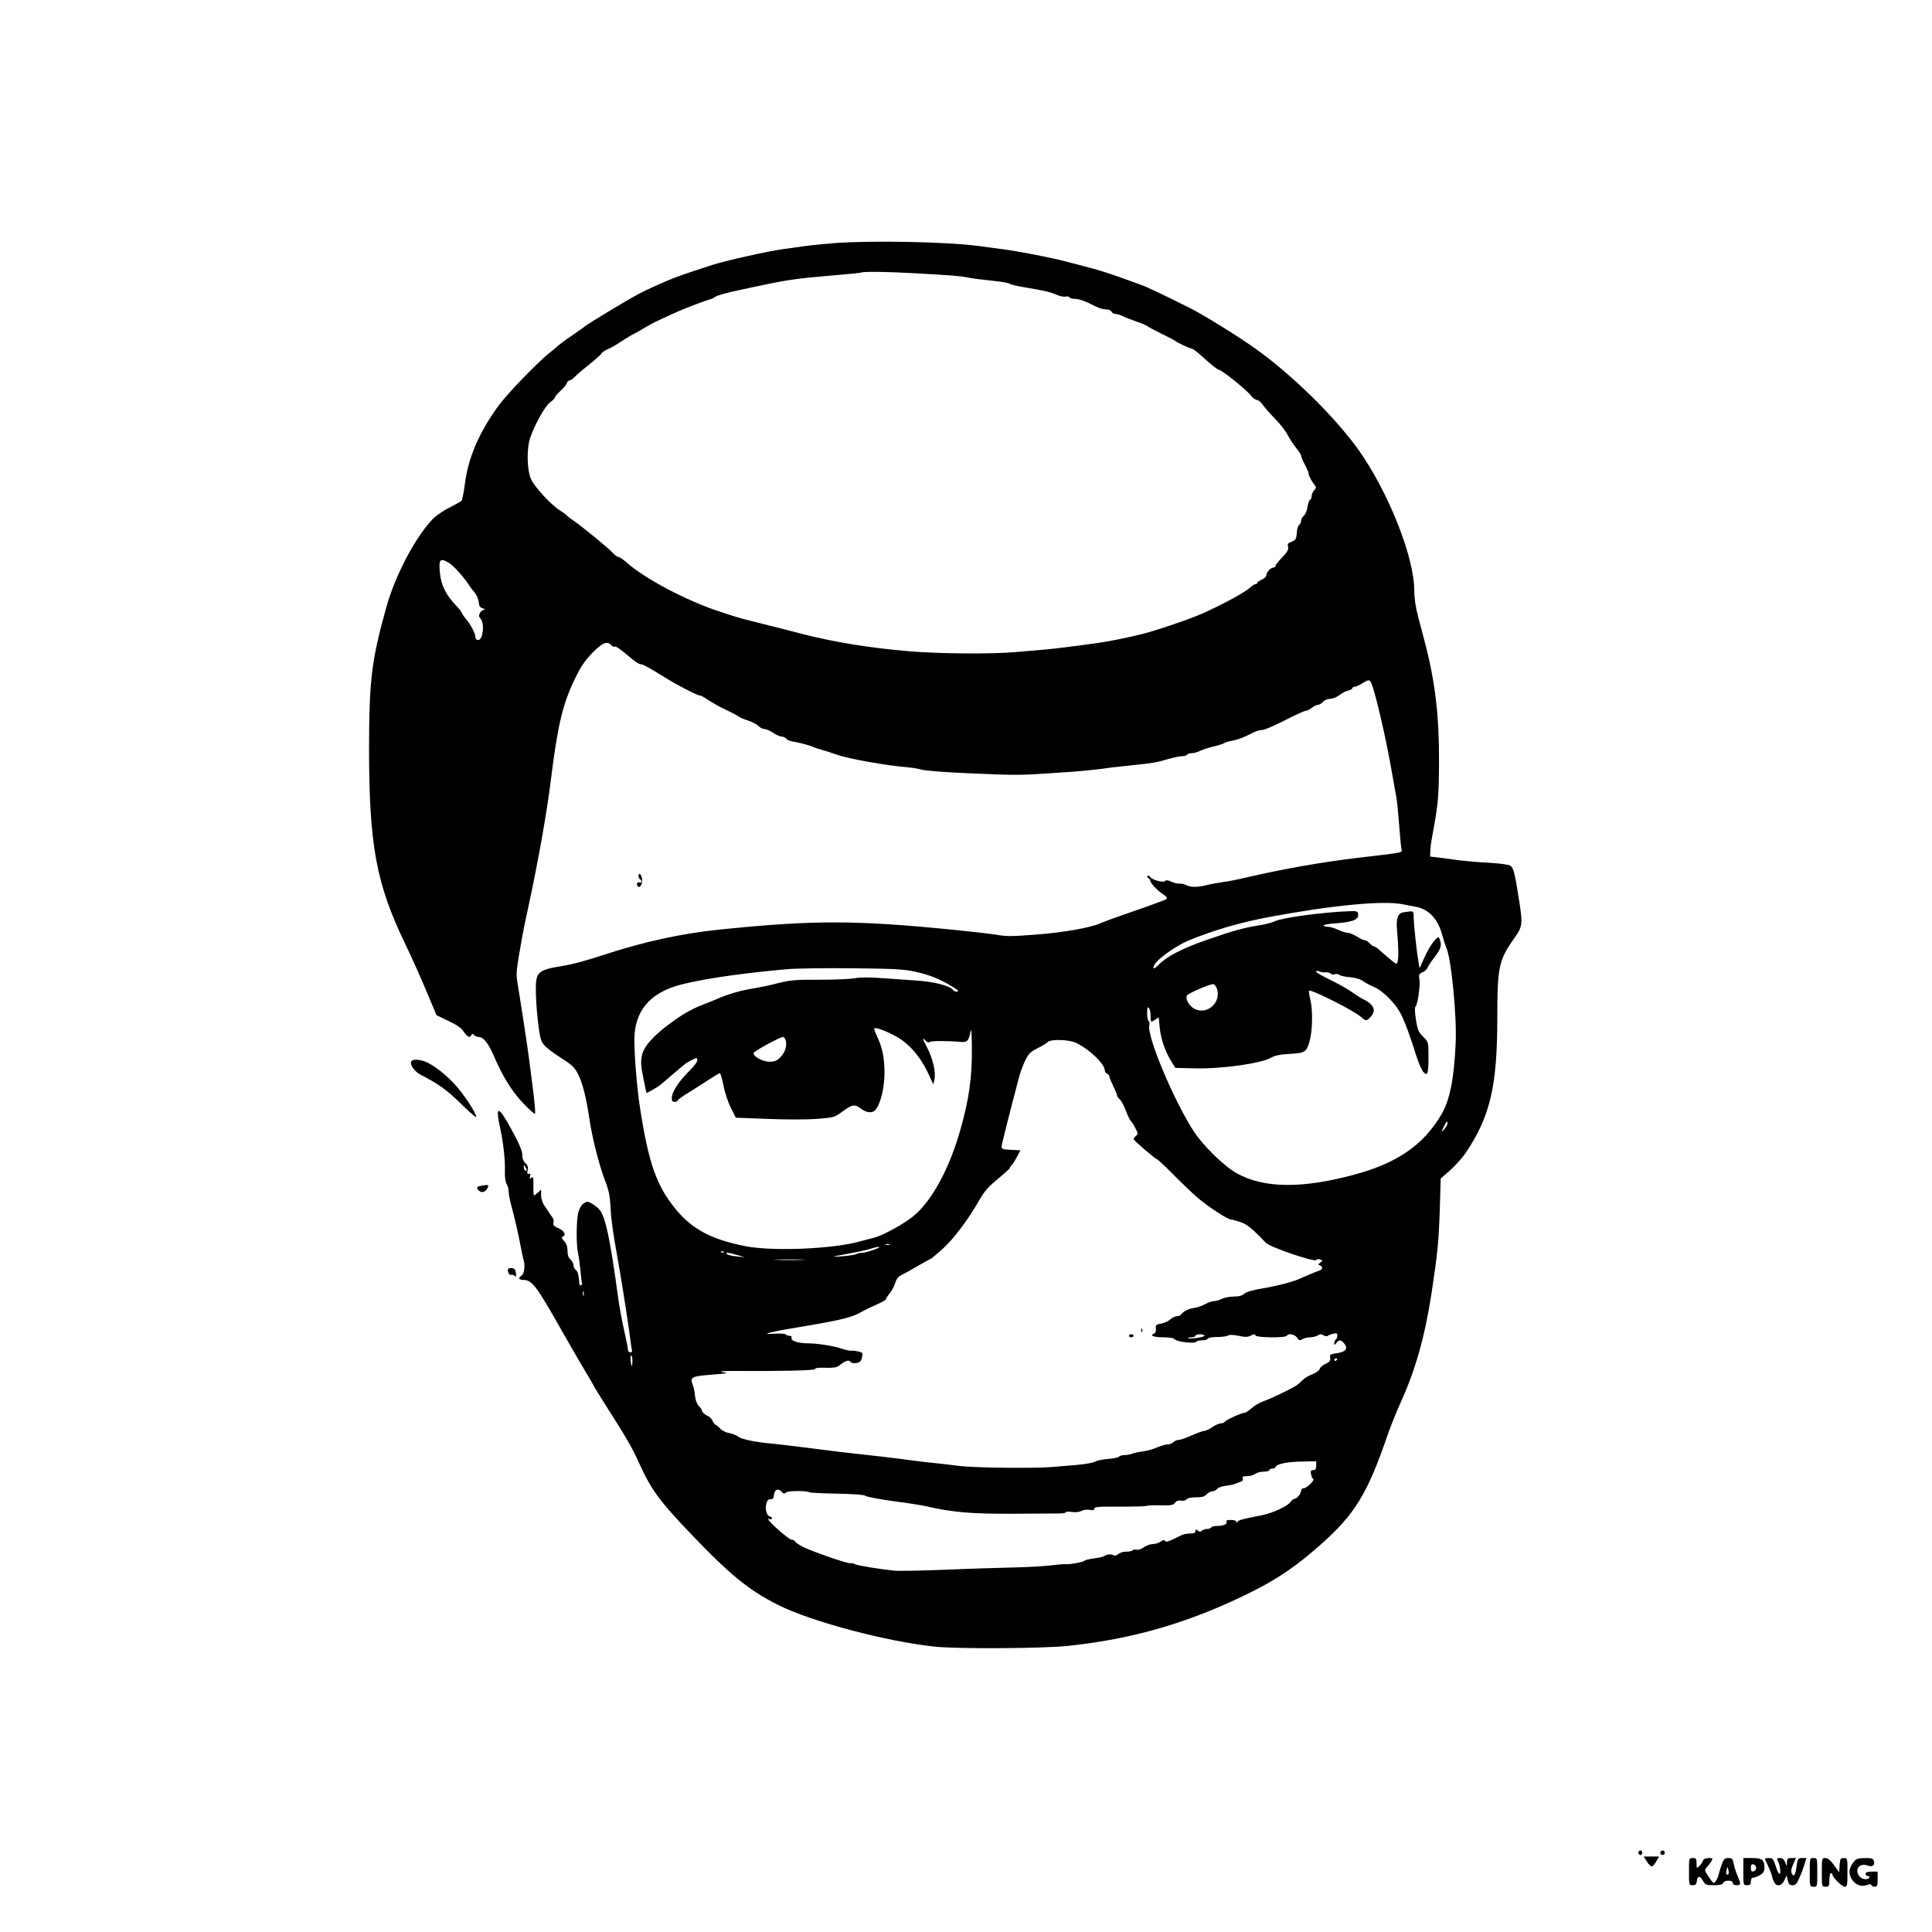 <?xml version="1.0" standalone="no"?>
<!DOCTYPE svg PUBLIC "-//W3C//DTD SVG 20010904//EN"
 "http://www.w3.org/TR/2001/REC-SVG-20010904/DTD/svg10.dtd">
<svg version="1.0" xmlns="http://www.w3.org/2000/svg"
 width="1280pt" height="1280pt" viewBox="0 0 1280 1280"
 preserveAspectRatio="xMidYMid meet">
<g transform="translate(0,1280) scale(0.1,-0.1)"
fill="#000000" stroke="none">
<path d="M5525 11189 c-60 -5 -146 -13 -190 -19 -44 -6 -111 -16 -150 -21
-101 -14 -377 -76 -465 -104 -191 -62 -230 -76 -300 -105 -147 -63 -206 -93
-369 -192 -91 -55 -168 -103 -171 -106 -3 -4 -37 -28 -76 -55 -39 -26 -82 -57
-95 -68 -13 -12 -44 -37 -69 -57 -78 -63 -273 -264 -331 -342 -132 -177 -208
-353 -229 -527 -7 -56 -18 -107 -24 -113 -7 -5 -44 -25 -82 -45 -39 -19 -89
-54 -111 -78 -115 -123 -246 -372 -304 -582 -97 -349 -113 -477 -114 -925 0
-646 46 -902 238 -1300 46 -96 112 -243 146 -326 l63 -150 79 -38 c57 -27 86
-47 102 -72 23 -35 42 -43 50 -21 4 9 7 9 18 -1 7 -6 21 -12 30 -12 32 0 66
-44 102 -128 56 -132 117 -230 193 -311 40 -42 75 -73 78 -70 4 3 -1 62 -9
130 -9 68 -20 160 -26 204 -5 44 -23 166 -39 270 -16 105 -35 222 -41 260 -11
71 -10 75 30 305 5 30 23 118 40 195 66 305 123 624 151 850 45 362 78 501
159 668 38 79 65 119 114 170 67 69 101 83 127 52 7 -8 16 -12 21 -9 9 5 32
-11 118 -83 21 -18 45 -33 53 -33 16 0 60 -24 168 -91 78 -49 217 -120 227
-117 5 2 29 -12 56 -30 26 -18 78 -47 115 -64 37 -17 74 -37 82 -43 8 -7 38
-20 66 -29 29 -9 60 -26 69 -36 10 -11 28 -20 39 -20 12 0 38 -11 58 -25 20
-14 46 -25 56 -25 11 0 25 -6 31 -14 6 -8 26 -16 44 -19 45 -7 115 -26 135
-36 9 -5 35 -13 57 -19 22 -6 67 -20 100 -32 78 -28 328 -72 481 -85 23 -2 59
-8 80 -14 22 -7 152 -17 289 -23 305 -14 360 -14 500 -5 61 4 148 10 195 13
76 5 211 19 280 30 14 2 72 8 130 14 135 14 162 18 239 41 35 10 76 19 91 19
16 0 32 5 35 10 3 6 17 10 31 10 14 0 38 7 54 15 16 8 56 21 90 29 34 8 67 19
73 24 7 5 32 12 57 16 25 4 73 22 108 40 34 19 70 32 80 29 11 -2 75 24 147
61 70 36 135 66 144 66 9 0 27 9 41 20 14 11 32 20 41 20 9 0 24 9 34 20 10
11 31 20 47 20 16 0 44 11 61 24 18 14 44 28 60 31 15 4 27 11 27 16 0 5 7 9
15 9 9 0 33 11 54 25 31 19 41 22 50 11 23 -27 105 -379 146 -621 9 -55 21
-120 26 -145 5 -25 13 -110 19 -190 6 -80 13 -152 16 -161 5 -18 7 -18 -296
-53 -234 -28 -490 -73 -735 -130 -55 -13 -124 -27 -154 -30 -29 -4 -79 -13
-110 -21 -61 -15 -105 -14 -137 3 -11 6 -29 9 -40 8 -10 -2 -34 4 -52 12 -23
11 -35 13 -43 5 -13 -13 -86 7 -99 27 -5 8 -13 11 -17 6 -4 -5 -2 -11 5 -13 6
-3 12 -10 12 -16 1 -17 43 -63 84 -91 26 -17 32 -26 23 -33 -6 -5 -95 -38
-197 -73 -102 -35 -210 -74 -240 -87 -67 -30 -242 -60 -415 -74 -186 -14 -202
-14 -280 -1 -38 6 -160 20 -270 31 -658 66 -939 66 -1560 2 -251 -26 -499 -80
-761 -166 -126 -41 -209 -64 -280 -75 -158 -26 -174 -40 -174 -152 0 -108 19
-294 35 -338 13 -36 39 -59 155 -134 51 -33 70 -53 90 -93 30 -59 54 -155 75
-297 19 -128 66 -311 105 -412 24 -61 31 -99 35 -169 3 -80 18 -184 44 -325
20 -108 70 -423 81 -510 6 -52 14 -103 16 -112 4 -12 0 -18 -10 -18 -9 0 -16
8 -16 19 0 11 -11 66 -24 123 -13 56 -32 157 -41 223 -53 391 -84 534 -123
580 -9 12 -31 29 -49 40 -29 17 -33 17 -56 2 -15 -10 -28 -32 -36 -61 -13 -54
-14 -215 -1 -271 5 -22 12 -74 16 -115 3 -41 8 -78 10 -82 3 -4 0 -9 -6 -13
-5 -3 -11 0 -11 7 -5 62 -11 85 -24 94 -8 6 -15 20 -15 31 0 11 -9 28 -20 38
-14 12 -20 31 -20 58 0 28 -7 48 -23 65 -15 17 -18 26 -9 29 25 9 11 39 -27
55 -32 14 -38 21 -34 38 3 11 -1 27 -8 36 -7 9 -18 24 -24 34 -5 9 -19 30 -30
45 -11 16 -20 45 -20 66 l0 38 -20 -19 c-12 -11 -24 -20 -27 -20 -3 0 -5 29
-4 64 1 55 -1 63 -13 53 -12 -10 -13 -8 -9 10 4 16 2 20 -8 16 -11 -4 -13 2
-8 24 4 21 0 33 -15 47 -14 13 -21 31 -21 56 0 26 -20 73 -72 168 -88 163
-109 162 -72 -3 19 -89 32 -203 29 -280 -1 -35 4 -68 12 -80 7 -11 13 -33 13
-50 0 -16 9 -64 21 -105 23 -88 45 -183 59 -260 5 -30 14 -70 19 -88 12 -40 4
-94 -16 -105 -22 -13 -15 -27 15 -27 57 0 87 -40 256 -340 55 -96 122 -213
151 -260 28 -47 54 -92 58 -100 3 -8 42 -71 86 -140 129 -202 170 -272 216
-375 79 -174 134 -250 345 -470 259 -271 382 -371 575 -468 220 -111 723 -244
1044 -277 155 -15 699 -12 870 5 388 40 729 131 1086 293 258 117 402 208 593
377 229 203 311 337 446 730 19 55 59 155 90 223 94 208 156 427 200 712 40
264 48 343 55 558 l6 204 62 54 c34 30 79 81 101 112 164 242 212 443 212 899
0 340 10 382 115 531 51 72 54 89 31 237 -29 188 -39 227 -60 240 -12 7 -72
15 -141 19 -66 3 -154 11 -195 16 -41 6 -102 14 -135 18 l-60 7 1 35 c0 19 6
64 13 100 39 210 44 261 45 495 1 304 -26 531 -94 790 -10 39 -30 114 -44 167
-17 65 -26 124 -26 175 0 222 -172 654 -369 932 -158 220 -439 497 -686 673
-117 83 -335 218 -425 264 -184 92 -293 144 -331 157 -24 9 -89 32 -144 52
-55 20 -140 47 -190 60 -49 13 -124 32 -165 43 -94 25 -320 69 -425 82 -44 6
-111 15 -150 20 -208 28 -713 38 -960 19z m530 -199 c251 -14 303 -18 360 -29
28 -6 99 -15 160 -21 60 -6 112 -15 115 -20 3 -5 48 -15 100 -24 123 -20 167
-30 213 -50 21 -9 47 -14 57 -11 10 3 21 1 25 -5 3 -5 19 -10 35 -10 29 0 71
-15 141 -51 20 -11 50 -19 67 -19 17 0 32 -6 36 -15 3 -8 15 -15 26 -15 12 0
34 -7 49 -15 16 -8 57 -24 92 -36 35 -12 66 -25 69 -29 3 -4 46 -26 95 -51 50
-24 92 -47 95 -50 8 -8 95 -49 106 -49 6 0 29 -17 52 -37 70 -64 119 -103 127
-103 19 0 183 -132 215 -173 12 -15 29 -27 38 -27 9 0 27 -15 39 -33 12 -17
49 -59 81 -92 33 -33 70 -81 82 -105 13 -25 38 -63 56 -86 19 -23 34 -46 34
-53 0 -7 11 -33 25 -59 14 -26 25 -53 25 -60 0 -14 18 -48 39 -74 12 -16 12
-20 -2 -36 -10 -10 -17 -28 -17 -39 0 -12 -5 -23 -11 -25 -5 -2 -13 -22 -16
-45 -3 -23 -14 -50 -24 -59 -11 -9 -19 -25 -19 -34 0 -10 -6 -22 -13 -28 -7
-6 -14 -28 -15 -48 -3 -46 -8 -53 -39 -65 -20 -7 -24 -14 -19 -32 4 -18 -5
-34 -39 -70 -25 -25 -45 -51 -45 -57 0 -5 -5 -10 -12 -10 -18 0 -48 -31 -48
-50 0 -10 -13 -23 -30 -30 -16 -7 -30 -16 -30 -21 0 -5 -5 -9 -12 -9 -7 0 -23
-11 -37 -24 -31 -29 -175 -108 -311 -169 -76 -35 -311 -115 -400 -137 -94 -24
-227 -50 -297 -60 -188 -26 -303 -40 -368 -45 -38 -3 -117 -10 -175 -15 -156
-14 -500 -12 -705 5 -260 22 -502 61 -710 115 -60 16 -175 45 -255 65 -157 39
-162 40 -295 84 -221 73 -495 218 -618 328 -20 18 -43 33 -50 33 -7 0 -24 12
-38 28 -28 31 -203 174 -257 211 -21 14 -41 30 -47 36 -5 7 -26 21 -45 33 -57
35 -168 155 -192 208 -27 61 -30 203 -5 274 31 90 97 208 132 235 19 14 34 29
32 33 -1 5 15 23 35 41 20 18 40 41 43 52 4 10 12 19 19 19 7 0 21 10 32 21
10 12 53 49 94 81 41 33 79 66 83 74 4 8 22 21 40 29 34 15 47 23 112 65 22
14 51 32 65 38 14 7 48 26 75 43 28 16 66 37 85 45 19 9 64 30 99 46 60 28
200 82 246 95 11 3 26 10 33 16 12 10 78 28 187 51 287 62 324 68 590 91 99 8
185 17 190 19 18 8 167 6 350 -4z m-3078 -1921 c30 -19 95 -91 133 -149 8 -13
25 -35 37 -49 12 -15 23 -42 25 -61 2 -27 9 -36 28 -41 15 -4 18 -7 8 -8 -10
-1 -22 -10 -28 -22 -9 -16 -8 -24 4 -38 28 -31 16 -141 -15 -141 -12 0 -19 7
-19 18 0 24 -31 84 -64 122 -14 17 -26 35 -26 39 0 4 -18 28 -41 52 -66 70
-96 132 -104 210 -10 95 0 106 62 68z m6316 -2260 c26 -5 66 -13 90 -17 82
-16 144 -81 171 -183 8 -30 21 -70 29 -89 33 -76 70 -461 61 -635 -11 -239
-40 -379 -97 -473 -120 -201 -293 -319 -577 -395 -345 -93 -595 -90 -775 9
-85 47 -227 186 -289 283 -135 211 -312 636 -291 700 3 11 1 22 -5 26 -5 3
-10 27 -10 53 0 34 3 43 11 35 7 -7 12 -30 12 -52 0 -47 0 -46 31 -26 l23 15
6 -64 c7 -76 35 -159 75 -224 l29 -47 124 -3 c179 -5 443 32 509 70 24 14 59
22 113 25 113 6 122 11 142 80 21 71 24 208 6 281 -7 29 -11 55 -8 58 12 12
292 -129 341 -171 35 -31 40 -31 66 -3 42 45 22 86 -60 124 -8 4 -41 25 -72
47 -31 21 -98 58 -148 82 -50 24 -86 46 -81 50 6 3 16 3 23 -1 7 -5 25 -7 40
-6 14 1 30 -3 33 -8 4 -6 16 -8 26 -5 11 4 26 2 33 -4 7 -6 38 -13 69 -15 35
-3 68 -13 86 -25 16 -12 50 -30 76 -41 29 -12 70 -44 102 -78 73 -76 96 -126
178 -382 15 -47 36 -93 46 -103 19 -17 20 -17 27 0 4 10 7 59 6 109 0 91 -1
92 -35 125 -30 30 -37 44 -48 112 -8 53 -9 82 -2 90 15 19 31 136 25 177 -5
32 -3 37 20 48 15 6 29 20 33 29 4 10 20 36 37 58 48 62 56 82 50 115 -4 16
-10 30 -14 30 -17 0 -63 -66 -93 -134 l-32 -71 -7 40 c-12 68 -30 238 -32 290
-1 54 4 51 -66 41 -39 -5 -52 -40 -44 -121 9 -105 11 -177 4 -204 -6 -23 -6
-23 -55 18 -28 23 -60 51 -71 62 -12 10 -26 19 -31 19 -6 0 -18 9 -28 20 -10
11 -24 20 -32 20 -7 0 -31 11 -53 25 -22 14 -50 25 -62 25 -13 1 -41 9 -63 20
-22 11 -52 19 -67 20 -16 0 -28 4 -28 9 0 5 42 12 93 15 102 8 140 25 135 59
-3 20 -8 22 -58 20 -173 -6 -447 -43 -495 -67 -16 -8 -61 -20 -99 -26 -107
-17 -169 -34 -345 -95 -165 -57 -269 -110 -325 -167 -31 -32 -44 -31 -27 1 21
39 145 127 226 160 167 69 343 120 541 157 415 77 748 109 877 83z m-3228
-447 c87 -19 161 -48 235 -93 47 -28 58 -39 38 -39 -9 0 -20 5 -23 10 -18 29
-128 57 -250 64 -44 3 -139 10 -212 15 -90 7 -150 7 -190 0 -32 -6 -137 -10
-233 -10 -147 1 -190 -2 -260 -19 -93 -23 -97 -24 -220 -46 -47 -8 -123 -31
-170 -50 -47 -20 -103 -43 -125 -51 -22 -8 -49 -20 -60 -26 -11 -6 -29 -15
-40 -21 -62 -34 -170 -113 -221 -165 -82 -81 -99 -135 -78 -241 20 -104 26
-130 28 -130 9 0 81 42 98 58 20 18 117 100 158 134 15 12 66 38 75 38 3 0 5
-7 5 -16 0 -8 -21 -37 -47 -63 -74 -72 -121 -144 -122 -183 -1 -22 4 -28 19
-28 11 0 20 4 20 9 0 5 35 30 78 56 42 26 103 65 135 86 32 21 62 39 66 39 5
0 15 -37 24 -82 9 -46 31 -112 49 -148 l33 -65 210 -8 c119 -5 260 -5 326 0
114 9 118 10 169 48 67 49 83 51 124 20 41 -31 80 -32 101 -2 32 45 55 146 55
241 0 98 -15 169 -50 241 -12 26 -20 49 -17 52 9 8 77 -17 143 -53 84 -46 158
-130 208 -234 l40 -85 7 34 c10 49 -10 135 -48 209 -34 65 -35 73 -8 45 9 -9
20 -12 23 -7 7 9 123 9 205 1 44 -4 55 6 66 64 7 33 9 3 10 -115 1 -184 -19
-328 -74 -523 -74 -264 -188 -475 -312 -579 -58 -49 -203 -129 -258 -143 -22
-5 -65 -17 -95 -25 -178 -51 -584 -68 -763 -32 -230 46 -355 114 -467 253
-121 151 -173 298 -229 658 -24 152 -43 412 -37 492 15 180 123 289 337 337
164 38 389 69 674 95 55 5 249 8 430 6 283 -3 343 -6 420 -23z m1996 -109 c34
-90 -59 -179 -145 -138 -35 17 -63 63 -53 89 5 13 147 75 175 76 7 0 17 -12
23 -27z m-2856 -344 c12 -35 -4 -84 -36 -115 -24 -23 -39 -29 -73 -28 -46 1
-110 37 -103 58 3 12 174 105 194 106 6 0 15 -9 18 -21z m1928 -20 c91 -46
187 -139 187 -183 0 -8 7 -16 15 -20 8 -3 15 -11 15 -18 0 -7 12 -35 25 -63
14 -27 25 -55 25 -61 0 -6 9 -19 19 -28 11 -10 29 -44 41 -77 13 -33 27 -62
31 -65 5 -3 19 -24 30 -46 20 -39 20 -42 4 -54 -9 -7 -15 -17 -14 -22 5 -12
145 -132 154 -132 4 0 49 -42 99 -92 50 -51 123 -121 161 -155 70 -62 208
-153 232 -153 7 0 34 -7 60 -16 41 -14 70 -36 135 -102 7 -7 23 -24 36 -37 29
-29 323 -129 333 -113 4 6 15 8 25 4 18 -7 18 -8 1 -21 -15 -11 -16 -13 -2
-19 20 -7 19 -25 -2 -33 -21 -7 -99 -40 -128 -53 -43 -21 -155 -50 -250 -66
-66 -11 -107 -23 -121 -35 -14 -13 -35 -19 -70 -19 -27 0 -62 -7 -78 -15 -15
-8 -39 -15 -52 -15 -13 0 -40 -9 -59 -20 -20 -11 -51 -22 -70 -25 -37 -4 -76
-23 -88 -42 -4 -7 -18 -13 -29 -13 -12 0 -32 -10 -45 -22 -12 -11 -40 -24 -60
-27 -34 -6 -38 -10 -35 -34 2 -17 -3 -29 -13 -33 -31 -12 -1 -24 62 -24 44 0
69 -5 77 -14 13 -16 132 -30 141 -16 3 6 21 10 40 10 18 0 35 5 37 11 2 6 30
11 63 11 33 0 65 5 72 10 8 6 32 5 69 -2 46 -10 61 -9 82 2 20 10 26 10 29 1
6 -16 199 -18 208 -3 11 18 52 11 68 -12 13 -20 18 -21 36 -10 11 6 34 12 51
12 17 0 39 6 50 12 15 10 24 10 39 1 10 -6 22 -8 27 -4 5 5 21 11 37 15 22 5
27 3 27 -13 0 -11 -4 -23 -10 -26 -5 -3 -10 -14 -10 -23 1 -16 2 -16 14 1 17
22 29 22 50 -2 30 -33 13 -58 -45 -66 -47 -7 -51 -9 -46 -31 3 -19 -3 -26 -31
-40 -19 -9 -37 -24 -39 -34 -3 -10 -25 -26 -49 -35 -25 -9 -55 -28 -68 -42
-13 -14 -34 -31 -47 -38 -51 -30 -166 -84 -209 -99 -25 -9 -60 -29 -78 -46
-18 -16 -39 -30 -46 -30 -20 0 -123 -47 -131 -59 -3 -6 -15 -11 -26 -11 -11 0
-37 -11 -57 -25 -20 -14 -44 -25 -53 -25 -10 0 -47 -14 -84 -30 -37 -17 -76
-30 -87 -30 -11 0 -26 -7 -34 -15 -9 -8 -26 -15 -40 -15 -13 0 -43 -9 -67 -19
-23 -11 -63 -22 -90 -26 -26 -3 -59 -10 -73 -15 -14 -6 -38 -10 -53 -10 -15 0
-32 -5 -38 -11 -6 -6 -39 -13 -74 -15 -35 -3 -73 -11 -84 -18 -11 -7 -63 -16
-115 -21 -52 -4 -122 -10 -155 -13 -121 -12 -539 -7 -640 7 -55 7 -120 15
-145 17 -25 2 -94 10 -155 18 -124 17 -255 32 -395 47 -52 6 -124 14 -160 19
-119 16 -334 42 -380 46 -107 10 -197 28 -219 46 -13 10 -41 21 -62 24 -21 4
-46 16 -58 30 -12 13 -25 24 -29 24 -5 0 -14 11 -20 25 -7 14 -20 29 -29 32
-21 8 -43 28 -43 39 0 4 -9 18 -21 30 -12 13 -22 39 -24 65 -2 24 -9 59 -16
76 -19 47 -5 55 108 64 133 11 133 11 88 19 -27 5 0 7 80 7 315 -2 535 3 535
13 0 7 26 10 70 8 48 -1 74 2 87 13 43 34 66 42 77 27 7 -9 22 -12 41 -8 23 4
31 12 36 37 6 30 4 33 -25 39 -17 4 -38 7 -47 5 -9 -1 -36 5 -60 13 -57 19
-161 36 -225 36 -64 0 -117 17 -110 36 3 9 -2 14 -14 14 -10 0 -21 4 -24 9 -3
5 -36 7 -73 5 -59 -3 -63 -2 -33 7 19 5 87 19 150 29 335 56 391 69 470 115
14 8 53 27 88 42 34 15 62 31 62 36 0 5 11 22 25 39 13 16 30 46 36 68 9 30
21 43 48 56 20 10 69 37 109 61 41 23 76 43 79 43 2 0 36 28 75 63 73 64 173
197 247 327 34 59 60 89 122 139 43 36 79 68 79 72 0 4 6 14 14 21 7 8 23 33
35 56 l21 41 -63 3 c-55 3 -62 5 -61 23 1 17 62 257 118 468 9 31 27 79 41
106 20 40 34 54 79 76 30 15 60 33 66 40 19 22 144 19 193 -6z m2457 -532 c0
-8 -10 -25 -21 -38 -23 -25 -22 -22 0 24 16 30 21 34 21 14z m-6100 -310 c0
-5 -4 -5 -10 -2 -5 3 -10 14 -10 23 0 15 2 15 10 2 5 -8 10 -19 10 -23z m2403
-494 c-7 -2 -19 -2 -25 0 -7 3 -2 5 12 5 14 0 19 -2 13 -5z m-103 -33 c-30
-11 -65 -20 -78 -20 -13 0 -31 -4 -40 -9 -9 -5 -51 -11 -92 -14 -83 -7 -76 -4
55 20 50 9 108 22 130 29 63 21 86 15 25 -6z m-993 -16 c-3 -3 -12 -4 -19 -1
-8 3 -5 6 6 6 11 1 17 -2 13 -5z m88 -19 l50 -15 -55 6 c-30 3 -59 10 -64 15
-14 13 11 11 69 -6z m428 -32 c-46 -2 -120 -2 -165 0 -46 1 -9 3 82 3 91 0
128 -2 83 -3z m-1446 -235 c-3 -7 -5 -2 -5 12 0 14 2 19 5 13 2 -7 2 -19 0
-25z m4113 -267 c0 -10 -99 -25 -108 -16 -3 3 7 5 21 5 15 0 27 5 27 10 0 6
14 10 30 10 17 0 30 -4 30 -9z m-3790 -166 c0 -19 -2 -35 -4 -35 -2 0 -6 16
-8 35 -2 19 0 35 4 35 4 0 8 -16 8 -35z m4670 11 c0 -3 -4 -8 -10 -11 -5 -3
-10 -1 -10 4 0 6 5 11 10 11 6 0 10 -2 10 -4z m-140 -707 c0 -22 -5 -29 -19
-29 -16 0 -19 -5 -15 -27 3 -16 9 -29 14 -31 15 -5 -42 -62 -62 -62 -10 0 -18
-7 -18 -17 0 -19 -28 -53 -44 -53 -7 0 -18 -10 -26 -21 -19 -28 -120 -74 -190
-88 -138 -27 -154 -32 -162 -44 -6 -9 -8 -9 -8 1 0 7 -14 12 -35 12 -25 0 -33
-4 -29 -14 6 -15 -23 -26 -68 -26 -15 0 -30 -4 -33 -10 -3 -5 -16 -10 -29 -10
-12 0 -27 -5 -34 -12 -8 -8 -15 -8 -27 2 -12 10 -15 10 -15 -4 0 -12 -9 -16
-35 -16 -19 0 -43 -4 -53 -9 -92 -46 -106 -51 -113 -40 -5 9 -13 7 -30 -5 -13
-9 -36 -16 -52 -16 -16 0 -42 -9 -58 -21 -17 -12 -39 -19 -49 -16 -11 3 -23 1
-26 -4 -3 -5 -21 -9 -41 -9 -20 0 -44 -7 -54 -16 -11 -10 -23 -13 -31 -8 -15
10 -48 6 -63 -6 -5 -4 -36 -11 -68 -15 -31 -4 -59 -11 -62 -15 -5 -9 -100 -26
-125 -23 -8 1 -51 -2 -95 -8 -44 -5 -156 -12 -250 -14 -93 -2 -298 -8 -455
-15 -157 -6 -307 -9 -335 -6 -106 11 -243 34 -261 43 -10 6 -24 9 -29 6 -15
-5 -266 82 -318 110 -23 12 -46 28 -50 35 -4 6 -16 12 -25 12 -16 0 -152 120
-152 134 0 4 4 5 9 1 5 -3 12 -1 15 4 3 5 -3 11 -13 14 -40 10 -34 122 6 115
14 -2 19 5 21 30 4 35 30 44 52 17 10 -12 16 -13 28 -3 14 12 136 13 155 1 5
-3 88 -7 184 -9 112 -2 180 -7 189 -15 7 -6 91 -22 186 -35 95 -12 193 -28
218 -34 167 -39 295 -50 565 -49 149 1 289 2 313 2 23 0 42 3 42 7 0 5 18 6
41 3 24 -4 50 -1 64 7 14 7 37 10 54 7 23 -5 31 -3 31 8 0 12 28 14 169 13 92
0 173 2 178 5 6 4 47 5 92 4 71 -2 84 1 96 17 10 13 22 17 39 14 15 -3 31 1
37 8 7 9 32 14 64 14 39 0 56 5 70 20 10 11 27 20 38 20 11 0 25 7 31 16 7 8
32 18 56 20 25 3 54 9 65 14 11 4 28 11 37 14 11 3 15 11 12 21 -5 12 1 15 28
15 19 0 43 7 54 15 10 8 36 15 57 15 20 0 37 5 37 10 0 6 9 10 19 10 11 0 21
5 23 12 7 19 78 34 176 35 l92 2 0 -30z"/>
<path d="M7561 3984 c0 -11 3 -14 6 -6 3 7 2 16 -1 19 -3 4 -6 -2 -5 -13z"/>
<path d="M7480 3950 c0 -5 7 -10 15 -10 8 0 15 5 15 10 0 6 -7 10 -15 10 -8 0
-15 -4 -15 -10z"/>
<path d="M4230 6996 c0 -8 5 -18 10 -21 16 -10 12 -28 -5 -21 -16 6 -21 -19
-6 -29 15 -9 30 27 24 58 -6 28 -23 38 -23 13z"/>
<path d="M2723 5764 c-7 -20 26 -65 63 -84 120 -62 174 -101 261 -186 53 -52
100 -94 105 -94 17 0 -61 125 -124 199 -66 77 -160 150 -217 170 -47 15 -81
14 -88 -5z"/>
<path d="M3183 4943 c-27 -5 -29 -16 -8 -33 18 -15 40 -8 55 19 11 22 5 24
-47 14z"/>
<path d="M3368 4395 c-10 -11 4 -46 17 -41 7 2 18 -1 25 -7 9 -9 11 -5 8 18
-2 21 -9 31 -23 33 -12 2 -24 0 -27 -3z"/>
<path d="M10857 534 c-8 -8 1 -24 14 -24 5 0 9 7 9 15 0 15 -12 20 -23 9z"/>
<path d="M11000 525 c0 -8 7 -15 15 -15 8 0 15 7 15 15 0 8 -7 15 -15 15 -8 0
-15 -7 -15 -15z"/>
<path d="M10912 465 c27 -40 36 -40 61 3 l19 32 -51 0 -51 0 22 -35z"/>
<path d="M11190 400 c0 -89 0 -90 24 -90 19 0 25 6 28 27 4 37 20 38 40 3 16
-28 21 -30 73 -30 40 0 57 4 61 15 4 9 19 15 35 15 19 0 29 -5 29 -15 0 -9 9
-15 25 -15 30 0 30 5 7 62 -11 24 -22 60 -26 81 -6 32 -10 37 -35 37 -24 0
-31 -6 -44 -42 -8 -24 -18 -54 -21 -68 -3 -14 -11 -33 -19 -44 -13 -18 -16
-16 -45 28 -30 44 -31 47 -14 65 9 10 23 27 30 39 11 21 10 22 -18 22 -20 0
-33 -6 -37 -17 -3 -10 -14 -26 -25 -36 -17 -17 -18 -17 -18 18 0 31 -3 35 -25
35 -25 0 -25 -1 -25 -90z m262 5 c3 -16 1 -25 -7 -25 -8 0 -10 9 -7 25 2 14 6
25 7 25 1 0 5 -11 7 -25z"/>
<path d="M11550 400 c0 -89 0 -90 25 -90 20 0 25 5 25 25 0 16 6 25 16 25 9 0
29 8 45 17 21 13 29 25 29 46 0 55 -15 67 -80 67 l-60 0 0 -90z m85 25 c0 -11
-8 -21 -17 -23 -14 -3 -18 3 -18 23 0 20 4 26 18 23 9 -2 17 -12 17 -23z"/>
<path d="M11693 483 c17 -33 47 -105 47 -112 0 -6 5 -22 12 -36 16 -37 51 -33
70 8 l15 32 7 -32 c6 -26 13 -33 32 -33 20 0 29 9 45 48 12 26 27 66 34 90
l13 42 -28 0 c-27 0 -29 -4 -36 -47 -9 -66 -18 -82 -32 -57 -8 15 -6 30 8 62
l19 42 -29 0 c-26 0 -30 -4 -31 -27 l-1 -28 -11 28 c-8 19 -18 27 -34 27 -19
0 -22 -3 -15 -17 15 -29 22 -82 13 -88 -5 -3 -17 20 -26 50 -16 50 -20 55 -47
55 -16 0 -27 -3 -25 -7z"/>
<path d="M11990 395 c0 -95 0 -95 25 -95 25 0 25 0 25 95 0 95 0 95 -25 95
-25 0 -25 0 -25 -95z"/>
<path d="M12070 395 c0 -95 0 -95 25 -95 23 0 25 4 25 45 0 25 5 45 10 45 6 0
10 -4 10 -9 0 -18 64 -81 82 -81 16 0 18 10 18 95 0 94 0 95 -24 95 -23 0 -25
-5 -28 -47 l-3 -48 -34 48 c-24 32 -42 47 -58 47 -22 0 -23 -2 -23 -95z"/>
<path d="M12288 473 c-28 -33 -40 -65 -33 -91 14 -56 66 -89 112 -71 19 7 29
7 31 0 2 -6 12 -11 23 -11 16 0 19 7 19 50 l0 50 -40 0 c-29 0 -40 -4 -40 -15
0 -8 7 -15 16 -15 8 0 12 -4 9 -10 -11 -18 -54 -11 -69 13 -30 45 6 87 58 67
31 -11 50 2 41 29 -5 18 -14 21 -59 21 -38 0 -57 -5 -68 -17z"/>
</g>
</svg>
